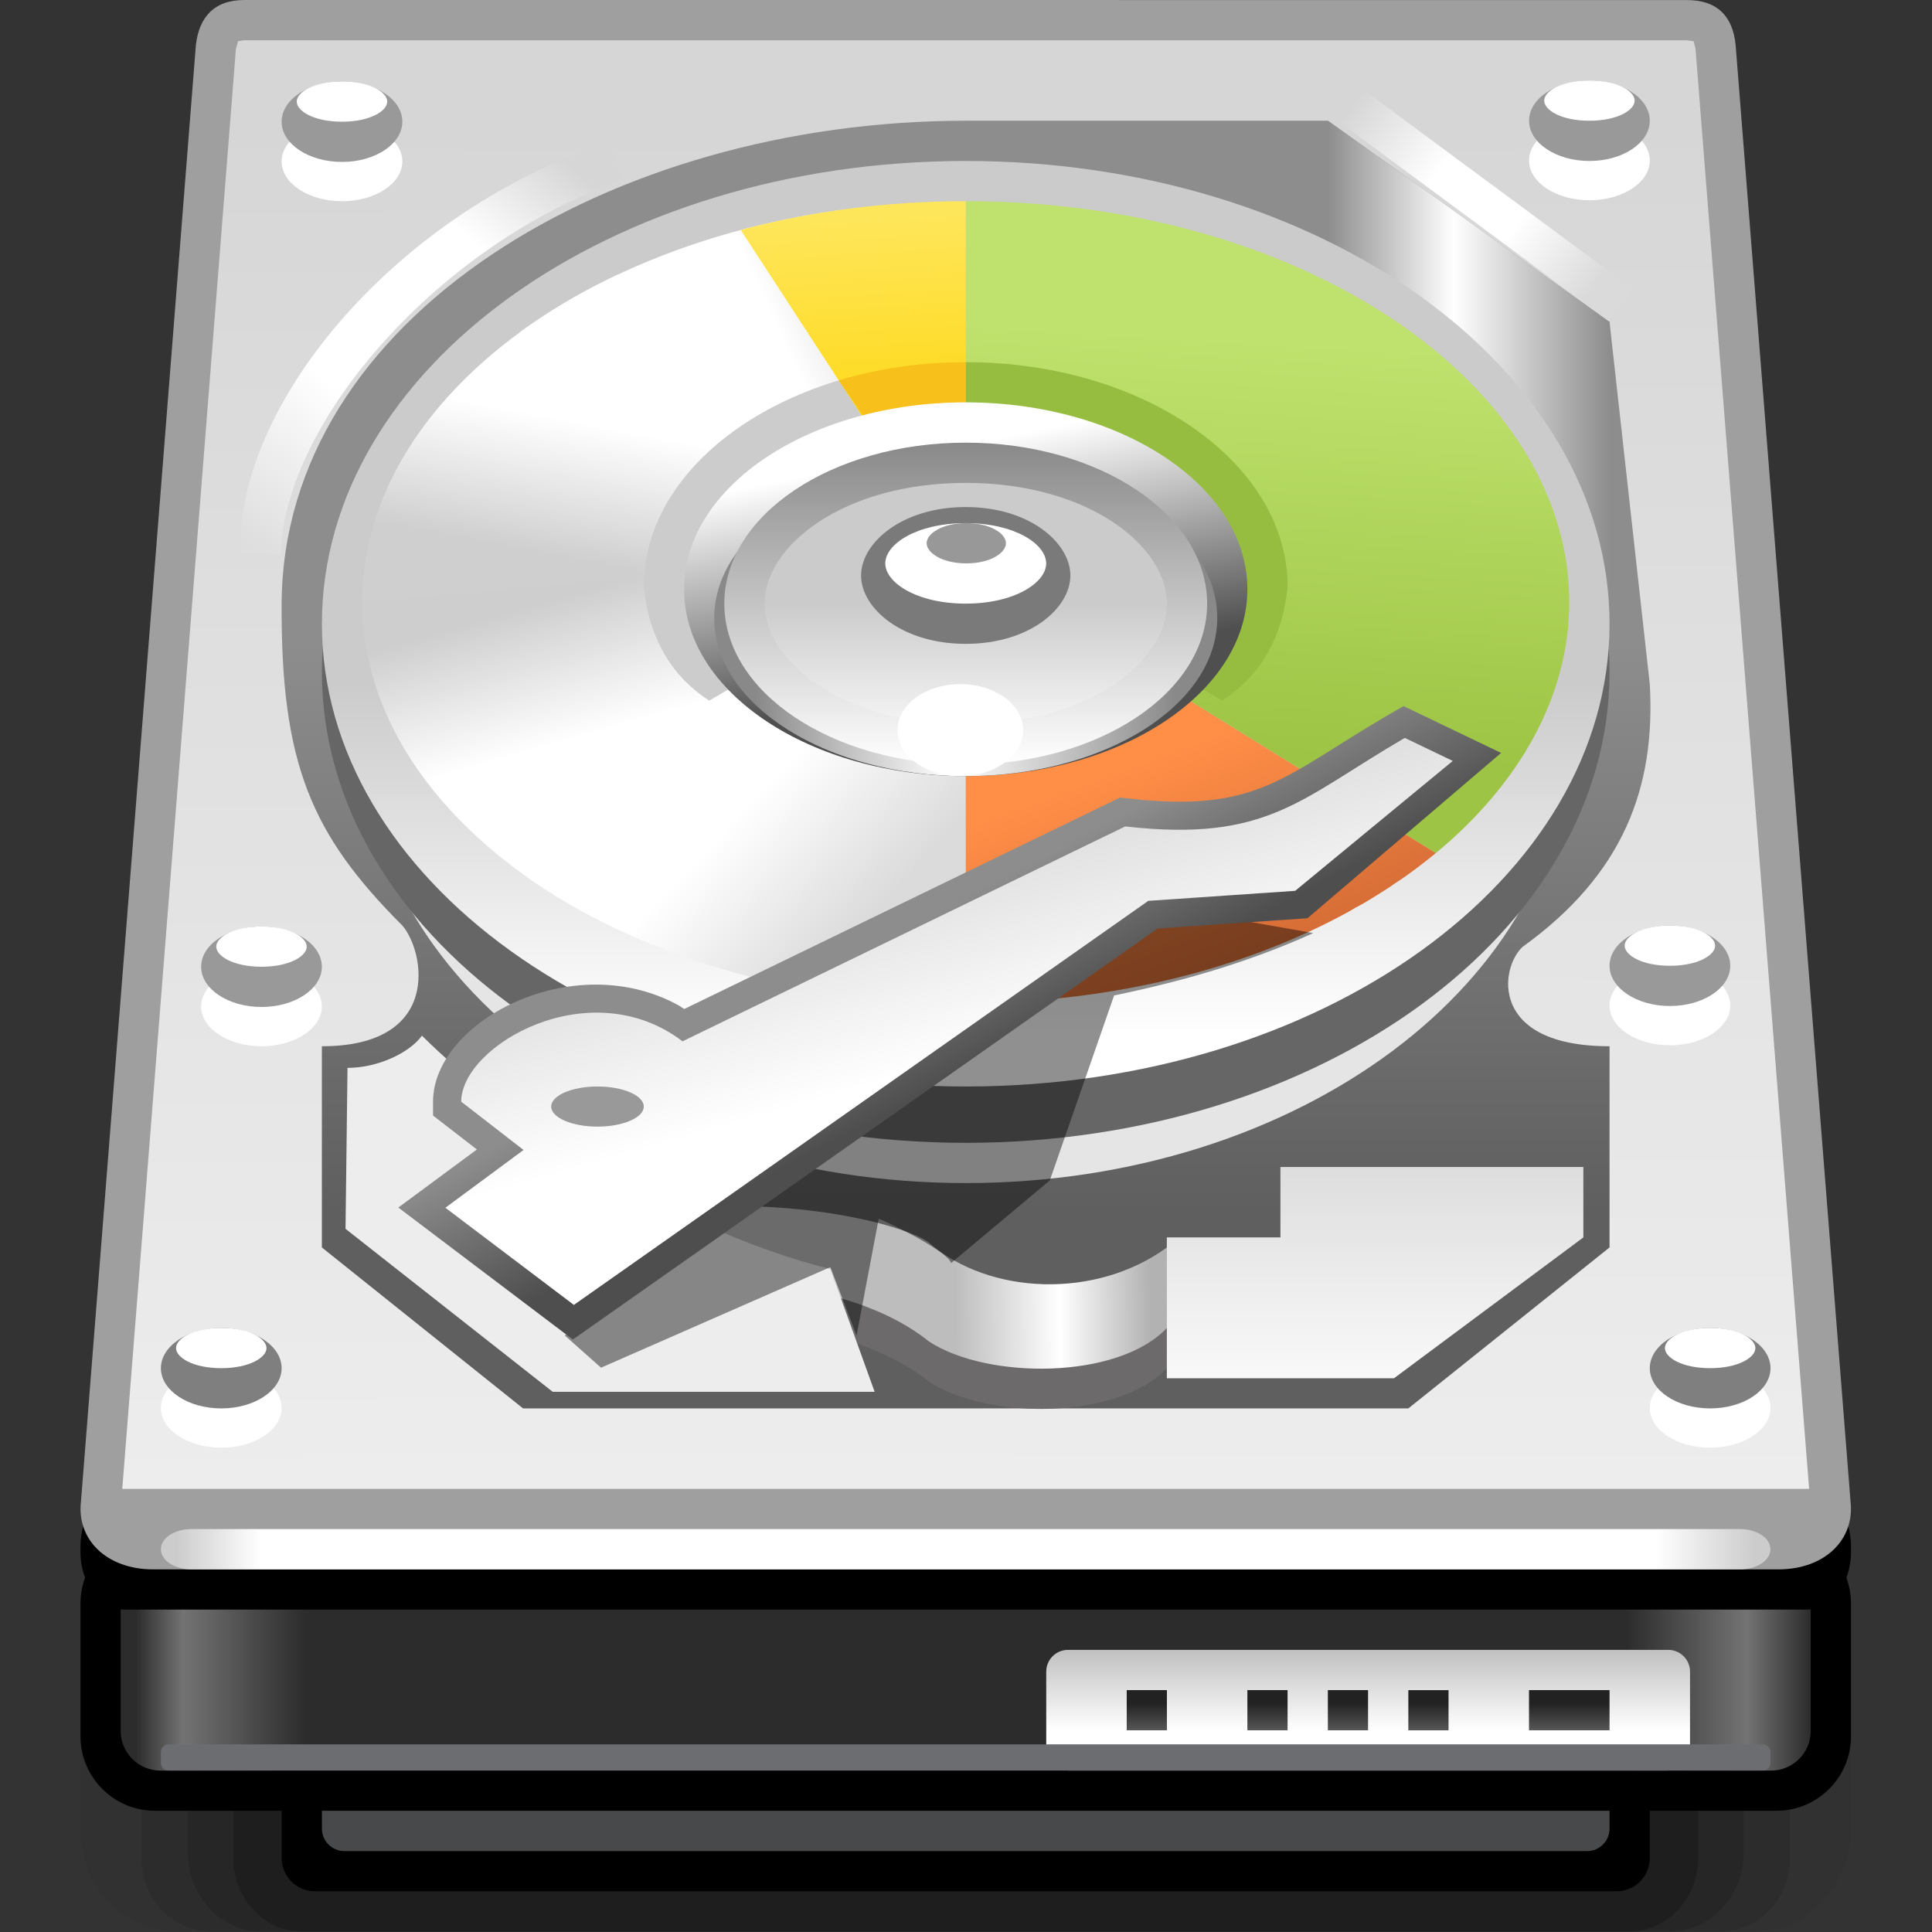 <?xml version="1.0" encoding="UTF-8" standalone="no"?>
<!-- Created with Inkscape (http://www.inkscape.org/) -->

<svg
   xmlns:dc="http://purl.org/dc/elements/1.1/"
   xmlns:cc="http://creativecommons.org/ns#"
   xmlns:rdf="http://www.w3.org/1999/02/22-rdf-syntax-ns#"
   xmlns:svg="http://www.w3.org/2000/svg"
   xmlns="http://www.w3.org/2000/svg"
   xmlns:sodipodi="http://sodipodi.sourceforge.net/DTD/sodipodi-0.dtd"
   xmlns:inkscape="http://www.inkscape.org/namespaces/inkscape"
   width="48"
   height="48"
   id="svg2"
   version="1.1"
   inkscape:version="0.48.3.1 r9886"
   sodipodi:docname="48.svg">
  <rect width="100%" height="100%" fill="#333333" stroke="none"/>
  <defs
     id="defs4">
    <linearGradient
       gradientTransform="translate(16.827,15.946)"
       y2="3.396"
       x2="-0.972"
       y1="0"
       x1="0"
       gradientUnits="userSpaceOnUse"
       id="LinearGradient_30-1">
      <stop
         id="stop80275"
         stop-color="#ffffff"
         offset="0" />
      <stop
         id="stop80277"
         stop-color="#dfdfdf"
         offset="1" />
    </linearGradient>
    <linearGradient
       gradientTransform="translate(19.49,20.071)"
       y2="-2.55"
       x2="1.35"
       y1="0"
       x1="0"
       gradientUnits="userSpaceOnUse"
       id="LinearGradient_29-9">
      <stop
         id="stop80270"
         stop-color="#8d8d8d"
         offset="0" />
      <stop
         id="stop80272"
         stop-color="#4f4e4e"
         offset="1" />
    </linearGradient>
    <linearGradient
       gradientTransform="matrix(0.375,-0.927,0.937,0.351,20.693,21.32)"
       y2="0"
       x2="5.033"
       y1="0"
       x1="0"
       gradientUnits="userSpaceOnUse"
       id="LinearGradient_28-9">
      <stop
         id="stop80265"
         stop-color="#ff8e47"
         offset="0" />
      <stop
         id="stop80267"
         stop-color="#ce6733"
         offset="1" />
    </linearGradient>
    <linearGradient
       gradientTransform="matrix(0.375,-0.927,0.937,0.351,20.693,21.32)"
       y2="0"
       x2="5.033"
       y1="0"
       x1="0"
       gradientUnits="userSpaceOnUse"
       id="LinearGradient_27-095">
      <stop
         id="stop80260"
         stop-color="#ff8e47"
         offset="0" />
      <stop
         id="stop80262"
         stop-color="#ce6733"
         offset="1" />
    </linearGradient>
    <linearGradient
       gradientTransform="translate(17.999,22.499)"
       y2="2.25"
       x2="0"
       y1="0"
       x1="0"
       gradientUnits="userSpaceOnUse"
       id="LinearGradient_26-69">
      <stop
         id="stop80255"
         stop-color="#f5f4f4"
         offset="0" />
      <stop
         id="stop80257"
         stop-color="#cbcbcb"
         offset="1" />
    </linearGradient>
    <linearGradient
       gradientTransform="translate(17.999,21.749)"
       y2="6"
       x2="0"
       y1="0"
       x1="0"
       gradientUnits="userSpaceOnUse"
       id="LinearGradient_25-02">
      <stop
         id="stop80250"
         stop-color="#ffffff"
         offset="0" />
      <stop
         id="stop80252"
         stop-color="#898989"
         offset="1" />
    </linearGradient>
    <linearGradient
       gradientTransform="translate(14.076,23.596)"
       y2="0"
       x2="7.847"
       y1="0"
       x1="0"
       gradientUnits="userSpaceOnUse"
       id="LinearGradient_24-1">
      <stop
         id="stop80243"
         stop-color="#898989"
         offset="0" />
      <stop
         id="stop80245"
         stop-color="#ffffff"
         offset="0.461" />
      <stop
         id="stop80247"
         stop-color="#898989"
         offset="1" />
    </linearGradient>
    <linearGradient
       gradientTransform="matrix(0.231,-0.973,0.982,0.194,17.152,27.553)"
       y2="0"
       x2="4.339"
       y1="0"
       x1="0"
       gradientUnits="userSpaceOnUse"
       id="LinearGradient_23-79">
      <stop
         id="stop80238"
         stop-color="#ffffff"
         offset="0" />
      <stop
         id="stop80240"
         stop-color="#4f4f4f"
         offset="1" />
    </linearGradient>
    <linearGradient
       gradientTransform="matrix(0.066,-0.998,0.998,0.06,16.429,31.999)"
       y2="0"
       x2="3.992"
       y1="0"
       x1="0"
       gradientUnits="userSpaceOnUse"
       id="LinearGradient_22-085">
      <stop
         id="stop80233"
         stop-color="#fee65b"
         offset="0" />
      <stop
         id="stop80235"
         stop-color="#fed816"
         offset="1" />
    </linearGradient>
    <linearGradient
       gradientTransform="matrix(0.378,-0.926,0.938,0.347,20.617,21.539)"
       y2="0"
       x2="4.843"
       y1="0"
       x1="0"
       gradientUnits="userSpaceOnUse"
       id="LinearGradient_21-56">
      <stop
         id="stop80228"
         stop-color="#ff8e47"
         offset="0" />
      <stop
         id="stop80230"
         stop-color="#ce6733"
         offset="1" />
    </linearGradient>
    <linearGradient
       gradientTransform="matrix(-0.068,-0.998,0.998,-0.061,22.449,29.758)"
       y2="0"
       x2="7.738"
       y1="0"
       x1="0"
       gradientUnits="userSpaceOnUse"
       id="LinearGradient_20-70">
      <stop
         id="stop80223"
         stop-color="#bfe26e"
         offset="0" />
      <stop
         id="stop80225"
         stop-color="#9dc444"
         offset="1" />
    </linearGradient>
    <linearGradient
       gradientTransform="matrix(-0.763,0.646,-0.683,-0.732,17.738,20.543)"
       y2="0"
       x2="3.087"
       y1="0"
       x1="0"
       gradientUnits="userSpaceOnUse"
       id="LinearGradient_19-993">
      <stop
         id="stop80218"
         stop-color="#dbdbdb"
         offset="0" />
      <stop
         id="stop80220"
         stop-color="#ffffff"
         offset="1" />
    </linearGradient>
    <linearGradient
       gradientTransform="matrix(0.301,-0.954,0.962,0.275,10.147,24.778)"
       y2="0"
       x2="2.613"
       y1="0"
       x1="0"
       gradientUnits="userSpaceOnUse"
       id="LinearGradient_18-601">
      <stop
         id="stop80213"
         stop-color="#cecece"
         offset="0" />
      <stop
         id="stop80215"
         stop-color="#ffffff"
         offset="1" />
    </linearGradient>
    <linearGradient
       gradientTransform="matrix(-0.206,-0.979,0.983,-0.187,12.765,27.766)"
       y2="0"
       x2="2.544"
       y1="0"
       x1="0"
       gradientUnits="userSpaceOnUse"
       id="LinearGradient_17-240">
      <stop
         id="stop80208"
         stop-color="#ffffff"
         offset="0" />
      <stop
         id="stop80210"
         stop-color="#cfcfcf"
         offset="1" />
    </linearGradient>
    <linearGradient
       gradientTransform="matrix(0.921,0.39,-0.423,0.907,15.121,28.513)"
       y2="0"
       x2="2.557"
       y1="0"
       x1="0"
       gradientUnits="userSpaceOnUse"
       id="LinearGradient_16-051">
      <stop
         id="stop80203"
         stop-color="#ffffff"
         offset="0" />
      <stop
         id="stop80205"
         stop-color="#cbcbcb"
         offset="1" />
    </linearGradient>
    <linearGradient
       gradientTransform="matrix(0,1,-1,0,18,16.734)"
       y2="0"
       x2="6.519"
       y1="0"
       x1="0"
       gradientUnits="userSpaceOnUse"
       id="LinearGradient_15-495">
      <stop
         id="stop80198"
         stop-color="#ffffff"
         offset="0" />
      <stop
         id="stop80200"
         stop-color="#cbcbcb"
         offset="1" />
    </linearGradient>
    <linearGradient
       gradientTransform="matrix(0,-1,1,0,23.866,15.125)"
       y2="0"
       x2="4.814"
       y1="0"
       x1="0"
       gradientUnits="userSpaceOnUse"
       id="LinearGradient_14-984">
      <stop
         id="stop80193"
         stop-color="#d7d7d7"
         offset="0" />
      <stop
         id="stop80195"
         stop-color="#f9f9f9"
         offset="1" />
    </linearGradient>
    <linearGradient
       gradientTransform="translate(21.44,11.783)"
       y2="-0.037"
       x2="-3.638"
       y1="0"
       x1="0"
       gradientUnits="userSpaceOnUse"
       id="LinearGradient_13-730">
      <stop
         id="stop80186"
         stop-color="#b2b2b2"
         offset="0" />
      <stop
         id="stop80188"
         stop-color="#ffffff"
         offset="0.464" />
      <stop
         id="stop80190"
         stop-color="#bdbdbd"
         offset="1" />
    </linearGradient>
    <linearGradient
       gradientTransform="translate(10.78,32.793)"
       y2="-7.125"
       x2="-5.85"
       y1="0"
       x1="0"
       gradientUnits="userSpaceOnUse"
       id="LinearGradient_12-723">
      <stop
         id="stop80177"
         stop-color="#d7d6d6"
         offset="0" />
      <stop
         id="stop80179"
         stop-color="#ffffff"
         offset="0.244" />
      <stop
         id="stop80181"
         stop-color="#ffffff"
         offset="0.648" />
      <stop
         id="stop80183"
         stop-color="#dfdede"
         offset="1" />
    </linearGradient>
    <linearGradient
       gradientTransform="translate(25.33,34.218)"
       y2="-3.3"
       x2="4.575"
       y1="0"
       x1="0"
       gradientUnits="userSpaceOnUse"
       id="LinearGradient_11-051">
      <stop
         id="stop80168"
         stop-color="#d7d6d6"
         offset="0" />
      <stop
         id="stop80170"
         stop-color="#ffffff"
         offset="0.361" />
      <stop
         id="stop80172"
         stop-color="#ffffff"
         offset="0.672" />
      <stop
         id="stop80174"
         stop-color="#dbdada"
         offset="1" />
    </linearGradient>
    <linearGradient
       gradientTransform="translate(24.749,31.499)"
       y2="0"
       x2="5.25"
       y1="0"
       x1="0"
       gradientUnits="userSpaceOnUse"
       id="LinearGradient_10-115">
      <stop
         id="stop80161"
         stop-color="#8d8d8d"
         offset="0" />
      <stop
         id="stop80163"
         stop-color="#ffffff"
         offset="0.446" />
      <stop
         id="stop80165"
         stop-color="#8d8d8d"
         offset="1" />
    </linearGradient>
    <linearGradient
       gradientTransform="translate(20.999,13.499)"
       y2="10.5"
       x2="0"
       y1="0"
       x1="0"
       gradientUnits="userSpaceOnUse"
       id="LinearGradient_9-52">
      <stop
         id="stop80156"
         stop-color="#5f5f5f"
         offset="0" />
      <stop
         id="stop80158"
         stop-color="#8d8d8d"
         offset="1" />
    </linearGradient>
    <linearGradient
       gradientTransform="translate(3.281,7.126)"
       y2="0"
       x2="29.436"
       y1="0"
       x1="0"
       gradientUnits="userSpaceOnUse"
       id="LinearGradient_8-24">
      <stop
         id="stop80147"
         stop-color="#cccccc"
         offset="0" />
      <stop
         id="stop80149"
         stop-color="#ffffff"
         offset="5.35826943814754E-02" />
      <stop
         id="stop80151"
         stop-color="#ffffff"
         offset="0.937" />
      <stop
         id="stop80153"
         stop-color="#cccccc"
         offset="1" />
    </linearGradient>
    <linearGradient
       gradientTransform="translate(26.999,33.749)"
       y2="-25.443"
       x2="0.056"
       y1="0"
       x1="0"
       gradientUnits="userSpaceOnUse"
       id="LinearGradient_7-64">
      <stop
         id="stop80142"
         stop-color="#d7d6d6"
         offset="0" />
      <stop
         id="stop80144"
         stop-color="#ededed"
         offset="1" />
    </linearGradient>
    <linearGradient
       gradientTransform="matrix(0,-1,1,0,21.429,4.248)"
       y2="0"
       x2="0.498"
       y1="0"
       x1="0"
       gradientUnits="userSpaceOnUse"
       id="LinearGradient_6-825">
      <stop
         id="stop80137"
         stop-color="#222222"
         offset="0" />
      <stop
         id="stop80139"
         stop-color="#565656"
         offset="1" />
    </linearGradient>
    <linearGradient
       gradientTransform="matrix(0,-1,1,0,23.678,4.248)"
       y2="0"
       x2="0.498"
       y1="0"
       x1="0"
       gradientUnits="userSpaceOnUse"
       id="LinearGradient_5-30">
      <stop
         id="stop80132"
         stop-color="#222222"
         offset="0" />
      <stop
         id="stop80134"
         stop-color="#565656"
         offset="1" />
    </linearGradient>
    <linearGradient
       gradientTransform="matrix(0,-1,1,0,25.178,4.248)"
       y2="0"
       x2="0.498"
       y1="0"
       x1="0"
       gradientUnits="userSpaceOnUse"
       id="LinearGradient_4-516">
      <stop
         id="stop80127"
         stop-color="#222222"
         offset="0" />
      <stop
         id="stop80129"
         stop-color="#565656"
         offset="1" />
    </linearGradient>
    <linearGradient
       gradientTransform="matrix(0,-1,1,0,26.678,4.247)"
       y2="0"
       x2="0.498"
       y1="0"
       x1="0"
       gradientUnits="userSpaceOnUse"
       id="LinearGradient_3-021">
      <stop
         id="stop80122"
         stop-color="#222222"
         offset="0" />
      <stop
         id="stop80124"
         stop-color="#565656"
         offset="1" />
    </linearGradient>
    <linearGradient
       gradientTransform="matrix(0,-1,1,0,29.356,4.248)"
       y2="0"
       x2="0.498"
       y1="0"
       x1="0"
       gradientUnits="userSpaceOnUse"
       id="LinearGradient_2-14">
      <stop
         id="stop80117"
         stop-color="#222222"
         offset="0" />
      <stop
         id="stop80119"
         stop-color="#565656"
         offset="1" />
    </linearGradient>
    <linearGradient
       gradientTransform="translate(24.749,3.749)"
       y2="1.5"
       x2="0"
       y1="0"
       x1="0"
       gradientUnits="userSpaceOnUse"
       id="LinearGradient_1-25">
      <stop
         id="stop80112"
         stop-color="#ffffff"
         offset="0" />
      <stop
         id="stop80114"
         stop-color="#c1c0c0"
         offset="1" />
    </linearGradient>
    <linearGradient
       gradientTransform="translate(2.536,4.249)"
       y2="0"
       x2="31.213"
       y1="0"
       x1="0"
       gradientUnits="userSpaceOnUse"
       id="LinearGradient-909">
      <stop
         id="stop80099"
         stop-color="#2d2c2c"
         offset="0" />
      <stop
         id="stop80101"
         stop-color="#737373"
         offset="0.028" />
      <stop
         id="stop80103"
         stop-color="#2d2c2c"
         offset="0.101" />
      <stop
         id="stop80105"
         stop-color="#2d2c2c"
         offset="0.89" />
      <stop
         id="stop80107"
         stop-color="#737373"
         offset="0.962" />
      <stop
         id="stop80109"
         stop-color="#2d2c2c"
         offset="1" />
    </linearGradient>
  </defs>
  <sodipodi:namedview
     id="base"
     pagecolor="#ffffff"
     bordercolor="#666666"
     borderopacity="1.0"
     inkscape:pageopacity="0.0"
     inkscape:pageshadow="2"
     inkscape:zoom="4.814789"
     inkscape:cx="23.125471"
     inkscape:cy="19.36656"
     inkscape:document-units="px"
     inkscape:current-layer="layer1"
     showgrid="false"
     inkscape:snap-page="true"
     inkscape:snap-grids="false"
     inkscape:snap-to-guides="false"
     inkscape:window-width="901"
     inkscape:window-height="665"
     inkscape:window-x="520"
     inkscape:window-y="200"
     inkscape:window-maximized="0">
    <inkscape:grid
       type="xygrid"
       id="grid11920"
       empspacing="5"
       visible="true"
       enabled="true"
       snapvisiblegridlinesonly="true" />
  </sodipodi:namedview>
  <g
     inkscape:label="Layer 1"
     inkscape:groupmode="layer"
     id="layer1"
     transform="translate(0,-1004.362)">
    <g
       style="fill-rule:evenodd;stroke-width:0.501;stroke-linejoin:bevel;overflow:visible"
       id="g80594"
       transform="matrix(1.333,0,0,1.333,-6.06e-5,1004.361)">
      <g
         transform="scale(1,-1)"
         font-size="16"
         id="Document"
         style="font-size:16px;fill:none;stroke:#000000;font-family:Times New Roman">
        <g
           transform="translate(0,-36)"
           id="Spread">
          <g
             id="MouseOff">
            <g
               id="Group"
               style="stroke:none">
              <g
                 stroke-miterlimit="79.84"
                 id="Group_1">
                <g
                   id="Group_2"
                   style="fill:#000000">
                  <path
                     id="path80285"
                     d="M 1.5,5.597 1.5,1.9 C 1.5,0.852 2.295,0 3.274,0 l 29.451,0 c 0.979,0 1.774,0.852 1.774,1.9 l 0,3.697 c 0,1.049 -0.795,1.901 -1.774,1.901 l -29.451,0 C 2.295,7.498 1.5,6.646 1.5,5.597 z"
                     inkscape:connector-curvature="0"
                     style="fill-opacity:0.035;marker-start:none;marker-end:none" />
                  <path
                     id="path80287"
                     d="m 2.638,6.133 0,-4.767 C 2.638,0.612 3.216,0 3.927,0 l 28.145,0 c 0.712,0 1.29,0.612 1.29,1.366 l 0,4.767 c 0,0.754 -0.578,1.366 -1.29,1.366 l -28.145,0 C 3.216,7.499 2.638,6.887 2.638,6.133 z"
                     inkscape:connector-curvature="0"
                     style="fill-opacity:0.11;marker-start:none;marker-end:none" />
                  <path
                     id="path80289"
                     d="m 3.499,6.024 0,-4.551 C 3.499,0.66 4.116,0 4.875,0 l 26.25,0 C 31.883,0 32.5,0.66 32.5,1.473 l 0,4.551 c 0,0.813 -0.617,1.474 -1.375,1.474 l -26.25,0 C 4.116,7.498 3.499,6.837 3.499,6.024 z"
                     inkscape:connector-curvature="0"
                     style="fill-opacity:0.145;marker-start:none;marker-end:none" />
                  <path
                     id="path80291"
                     d="m 4.349,6.131 0,-4.765 C 4.349,0.612 4.921,0 5.625,0 l 24.75,0 c 0.703,0 1.275,0.612 1.275,1.366 l 0,4.765 c 0,0.754 -0.572,1.367 -1.275,1.367 l -24.75,0 C 4.921,7.498 4.349,6.885 4.349,6.131 z"
                     inkscape:connector-curvature="0"
                     style="fill-opacity:0.2;marker-start:none;marker-end:none" />
                </g>
                <path
                   id="path80293"
                   d="m 5.25,2.381 0,-1.013 c 0,-0.341 0.278,-0.619 0.619,-0.619 l 24.261,0 c 0.341,0 0.619,0.278 0.619,0.619 l 0,1.013 C 30.749,2.722 30.471,3 30.13,3 L 5.869,3 C 5.528,3 5.25,2.722 5.25,2.381 z"
                   inkscape:connector-curvature="0"
                   style="fill:#000000;marker-start:none;marker-end:none" />
                <path
                   id="path80295"
                   d="M 6,2.581 6,1.916 C 6,1.686 6.188,1.498 6.418,1.498 l 23.163,0 c 0.23,0 0.418,0.188 0.418,0.418 l 0,0.665 c 0,0.23 -0.188,0.418 -0.418,0.418 l -23.163,0 C 6.188,2.999 6,2.811 6,2.581 z"
                   inkscape:connector-curvature="0"
                   style="fill:#48494b;marker-start:none;marker-end:none" />
                <path
                   id="path80297"
                   d="m 1.5,6.112 0,-2.475 C 1.5,2.872 2.122,2.25 2.887,2.25 l 30.225,0 c 0.765,0 1.387,0.622 1.387,1.387 l 0,2.475 c 0,0.765 -0.622,1.387 -1.387,1.387 l -30.225,0 C 2.122,7.499 1.5,6.877 1.5,6.112 z"
                   inkscape:connector-curvature="0"
                   style="fill:#000000;marker-start:none;marker-end:none" />
                <path
                   style="fill:url(#LinearGradient-909);marker-start:none;marker-end:none"
                   id="path80299"
                   d="m 2.25,7.511 0,-3.775 C 2.25,3.33 2.581,2.999 2.987,2.999 l 30.025,0 c 0.406,0 0.737,0.331 0.737,0.737 l 0,3.775 c 0,0.406 -0.331,0.737 -0.737,0.737 l -30.025,0 C 2.581,8.248 2.25,7.917 2.25,7.511 z"
                   inkscape:connector-curvature="0" />
                <path
                   id="path80301"
                   d="m 1.5,7.066 0,0.116 c 0,0.588 0.37,1.067 0.825,1.067 l 31.349,0 c 0.455,0 0.825,-0.479 0.825,-1.067 l 0,-0.116 c 0,-0.586 -0.37,-1.067 -0.825,-1.067 l -31.349,0 C 1.87,5.999 1.5,6.48 1.5,7.066 z"
                   inkscape:connector-curvature="0"
                   style="fill:#000000;marker-start:none;marker-end:none" />
                <path
                   style="fill:url(#LinearGradient_1-25);marker-start:none;marker-end:none"
                   id="path80303"
                   d="m 19.5,4.843 0,-1.437 C 19.5,3.182 19.682,3 19.906,3 l 11.187,0 c 0.224,0 0.406,0.182 0.406,0.406 l 0,1.437 c 0,0.224 -0.182,0.406 -0.406,0.406 l -11.187,0 C 19.682,5.249 19.5,5.067 19.5,4.843 z"
                   inkscape:connector-curvature="0" />
                <path
                   id="path80305"
                   d="m 2.999,3.346 0,-0.205 C 2.999,3.064 3.063,3 3.14,3 l 29.717,0 c 0.077,0 0.141,0.064 0.141,0.141 l 0,0.205 c 0,0.077 -0.064,0.141 -0.141,0.141 l -29.717,0 C 3.063,3.487 2.999,3.423 2.999,3.346 z"
                   inkscape:connector-curvature="0"
                   style="fill:#6c6d70;marker-start:none;marker-end:none" />
                <path
                   style="fill:url(#LinearGradient_2-14);marker-start:none;marker-end:none"
                   id="path80307"
                   d="m 28.498,4.499 0,-0.749 1.501,0 0,0.749 -1.501,0 z"
                   inkscape:connector-curvature="0" />
                <path
                   style="fill:url(#LinearGradient_3-021);marker-start:none;marker-end:none"
                   id="path80309"
                   d="m 26.249,4.498 0,-0.749 0.749,0 0,0.749 -0.749,0 z"
                   inkscape:connector-curvature="0" />
                <path
                   style="fill:url(#LinearGradient_4-516);marker-start:none;marker-end:none"
                   id="path80311"
                   d="m 24.749,4.499 0,-0.749 0.749,0 0,0.749 -0.749,0 z"
                   inkscape:connector-curvature="0" />
                <path
                   style="fill:url(#LinearGradient_5-30);marker-start:none;marker-end:none"
                   id="path80313"
                   d="m 23.249,4.499 0,-0.749 0.749,0 0,0.749 -0.749,0 z"
                   inkscape:connector-curvature="0" />
                <path
                   style="fill:url(#LinearGradient_6-825);marker-start:none;marker-end:none"
                   id="path80315"
                   d="m 21,4.499 0,-0.749 0.749,0 0,0.749 -0.749,0 z"
                   inkscape:connector-curvature="0" />
              </g>
              <g
                 id="Group_3">
                <path
                   id="path80318"
                   stroke-miterlimit="79.84"
                   d="M 2.851,6.749 C 1.994,6.749 1.422,7.3 1.51,8.022 l 2.141,27.139 c 0.059,0.519 0.344,0.844 0.915,0.838 l 16.291,0 0,-0.001 10.576,0 c 0.564,0.004 0.863,-0.293 0.916,-0.838 L 34.49,8.022 C 34.577,7.3 34.005,6.749 33.148,6.749 l -30.297,0 z"
                   inkscape:connector-curvature="0"
                   style="fill:#9f9f9f;stroke-width:0.122;marker-start:none;marker-end:none" />
                <path
                   style="fill:url(#LinearGradient_7-64);stroke-width:0.122;marker-start:none;marker-end:none"
                   id="path80320"
                   stroke-miterlimit="79.84"
                   d="m 2.279,8.249 2.118,26.84 0.041,0.144 0.124,0.016 16.294,-0.001 10.579,0 0.132,-0.017 0.034,-0.137 2.118,-26.845 -31.44,0 z"
                   inkscape:connector-curvature="0" />
                <path
                   style="fill:url(#LinearGradient_8-24);stroke-width:0.122;marker-start:none;marker-end:none"
                   id="path80322"
                   stroke-miterlimit="79.84"
                   d="m 2.999,7.125 0,-0.001 c 0,-0.207 0.254,-0.375 0.565,-0.375 l 28.869,0 c 0.311,0 0.565,0.168 0.565,0.375 l 0,0.001 c 0,0.207 -0.254,0.375 -0.565,0.375 L 3.564,7.5 C 3.253,7.5 2.999,7.332 2.999,7.125 z"
                   inkscape:connector-curvature="0" />
                <g
                   stroke-miterlimit="79.84"
                   id="Group_4">
                  <path
                     id="path80325"
                     d="m 4.124,10.499 c 0.621,0 1.125,-0.332 1.125,-0.741 0,-0.409 -0.504,-0.741 -1.125,-0.741 -0.621,0 -1.125,0.332 -1.125,0.741 0,0.409 0.504,0.741 1.125,0.741 z"
                     inkscape:connector-curvature="0"
                     style="fill:#ffffff;marker-start:none;marker-end:none" />
                  <path
                     id="path80327"
                     d="m 4.125,11.249 c 0.619,0 1.124,-0.336 1.124,-0.75 0,-0.414 -0.505,-0.75 -1.124,-0.75 -0.621,0 -1.126,0.336 -1.126,0.75 0,0.414 0.505,0.75 1.126,0.75 z"
                     inkscape:connector-curvature="0"
                     style="fill:#7f7f7f;marker-start:none;marker-end:none" />
                  <path
                     id="path80329"
                     d="m 3.281,10.873 c 0,0.177 0.319,0.376 0.844,0.376 0.532,0 0.842,-0.203 0.842,-0.376 0,-0.175 -0.319,-0.374 -0.842,-0.374 -0.535,0 -0.844,0.203 -0.844,0.374 z"
                     inkscape:connector-curvature="0"
                     style="fill:#ffffff;marker-start:none;marker-end:none" />
                </g>
                <g
                   stroke-miterlimit="79.84"
                   id="Group_5">
                  <path
                     id="path80332"
                     d="m 31.874,10.499 c 0.621,0 1.125,-0.332 1.125,-0.741 0,-0.409 -0.504,-0.741 -1.125,-0.741 -0.621,0 -1.125,0.332 -1.125,0.741 0,0.409 0.504,0.741 1.125,0.741 z"
                     inkscape:connector-curvature="0"
                     style="fill:#ffffff;marker-start:none;marker-end:none" />
                  <path
                     id="path80334"
                     d="m 31.875,11.249 c 0.619,0 1.124,-0.336 1.124,-0.75 0,-0.414 -0.505,-0.75 -1.124,-0.75 -0.621,0 -1.126,0.336 -1.126,0.75 0,0.414 0.505,0.75 1.126,0.75 z"
                     inkscape:connector-curvature="0"
                     style="fill:#7f7f7f;marker-start:none;marker-end:none" />
                  <path
                     id="path80336"
                     d="m 31.031,10.873 c 0,0.177 0.319,0.376 0.844,0.376 0.532,0 0.842,-0.203 0.842,-0.376 0,-0.175 -0.319,-0.374 -0.842,-0.374 -0.535,0 -0.844,0.203 -0.844,0.374 z"
                     inkscape:connector-curvature="0"
                     style="fill:#ffffff;marker-start:none;marker-end:none" />
                </g>
                <path
                   style="fill:url(#LinearGradient_9-52);stroke-width:0.122;marker-start:none;marker-end:none"
                   id="path80338"
                   stroke-miterlimit="79.84"
                   d="m 9.749,9.749 -3.75,3 0,3.75 c 2.25,0 1.918,1.768 1.5,2.25 -1.693,1.693 -2.265,3.01 -2.25,6 0.028,5.334 6.145,9 12.75,9 l 6.75,0 5.25,-3.75 0.75,-6.75 c 0.11,-1.919 -0.485,-3.539 -2.369,-4.896 -0.427,-0.39 -0.631,-1.854 1.619,-1.854 l 0,-3.75 -3.75,-3 -16.5,0 z"
                   inkscape:connector-curvature="0" />
                <path
                   style="fill:url(#LinearGradient_10-115);stroke-width:0.5;marker-start:none;marker-end:none"
                   id="path80340"
                   stroke-miterlimit="79.84"
                   d="m 24.749,33.749 0,-4.5 5.25,-4.5 0,5.25 -5.25,3.75 z"
                   inkscape:connector-curvature="0" />
                <g
                   stroke-miterlimit="79.84"
                   id="Group_6">
                  <path
                     id="path80343"
                     d="m 31.124,17.999 c 0.621,0 1.125,-0.332 1.125,-0.741 0,-0.409 -0.504,-0.741 -1.125,-0.741 -0.621,0 -1.125,0.332 -1.125,0.741 0,0.409 0.504,0.741 1.125,0.741 z"
                     inkscape:connector-curvature="0"
                     style="fill:#ffffff;marker-start:none;marker-end:none" />
                  <path
                     id="path80345"
                     d="m 31.125,18.749 c 0.619,0 1.124,-0.336 1.124,-0.75 0,-0.414 -0.505,-0.75 -1.124,-0.75 -0.621,0 -1.126,0.336 -1.126,0.75 0,0.414 0.505,0.75 1.126,0.75 z"
                     inkscape:connector-curvature="0"
                     style="fill:#999999;marker-start:none;marker-end:none" />
                  <path
                     id="path80347"
                     d="m 30.281,18.373 c 0,0.177 0.319,0.376 0.844,0.376 0.532,0 0.842,-0.203 0.842,-0.376 0,-0.175 -0.319,-0.374 -0.842,-0.374 -0.535,0 -0.844,0.203 -0.844,0.374 z"
                     inkscape:connector-curvature="0"
                     style="fill:#ffffff;marker-start:none;marker-end:none" />
                </g>
                <g
                   stroke-miterlimit="79.84"
                   id="Group_7">
                  <path
                     id="path80350"
                     d="m 4.874,17.981 c 0.621,0 1.125,-0.332 1.125,-0.741 0,-0.409 -0.504,-0.741 -1.125,-0.741 -0.621,0 -1.125,0.332 -1.125,0.741 0,0.409 0.504,0.741 1.125,0.741 z"
                     inkscape:connector-curvature="0"
                     style="fill:#ffffff;marker-start:none;marker-end:none" />
                  <path
                     id="path80352"
                     d="m 4.875,18.731 c 0.619,0 1.124,-0.336 1.124,-0.75 0,-0.414 -0.505,-0.75 -1.124,-0.75 -0.621,0 -1.126,0.336 -1.126,0.75 0,0.414 0.505,0.75 1.126,0.75 z"
                     inkscape:connector-curvature="0"
                     style="fill:#999999;marker-start:none;marker-end:none" />
                  <path
                     id="path80354"
                     d="m 4.031,18.355 c 0,0.177 0.319,0.376 0.844,0.376 0.532,0 0.842,-0.203 0.842,-0.376 0,-0.175 -0.319,-0.374 -0.842,-0.374 -0.535,0 -0.844,0.203 -0.844,0.374 z"
                     inkscape:connector-curvature="0"
                     style="fill:#ffffff;marker-start:none;marker-end:none" />
                </g>
                <g
                   stroke-miterlimit="79.84"
                   id="Group_8">
                  <path
                     id="path80357"
                     d="m 29.624,33.749 c 0.621,0 1.125,-0.332 1.125,-0.741 0,-0.409 -0.504,-0.741 -1.125,-0.741 -0.621,0 -1.125,0.332 -1.125,0.741 0,0.409 0.504,0.741 1.125,0.741 z"
                     inkscape:connector-curvature="0"
                     style="fill:#ffffff;marker-start:none;marker-end:none" />
                  <path
                     id="path80359"
                     d="m 29.625,34.499 c 0.619,0 1.124,-0.336 1.124,-0.75 0,-0.414 -0.505,-0.75 -1.124,-0.75 -0.621,0 -1.126,0.336 -1.126,0.75 0,0.414 0.505,0.75 1.126,0.75 z"
                     inkscape:connector-curvature="0"
                     style="fill:#999999;marker-start:none;marker-end:none" />
                  <path
                     id="path80361"
                     d="m 28.781,34.123 c 0,0.177 0.319,0.376 0.844,0.376 0.532,0 0.842,-0.203 0.842,-0.376 0,-0.175 -0.319,-0.374 -0.842,-0.374 -0.535,0 -0.844,0.203 -0.844,0.374 z"
                     inkscape:connector-curvature="0"
                     style="fill:#ffffff;marker-start:none;marker-end:none" />
                </g>
                <g
                   stroke-miterlimit="79.84"
                   id="Group_9">
                  <path
                     id="path80364"
                     d="m 6.374,33.731 c 0.621,0 1.125,-0.332 1.125,-0.741 0,-0.409 -0.504,-0.741 -1.125,-0.741 -0.621,0 -1.125,0.332 -1.125,0.741 0,0.409 0.504,0.741 1.125,0.741 z"
                     inkscape:connector-curvature="0"
                     style="fill:#ffffff;marker-start:none;marker-end:none" />
                  <path
                     id="path80366"
                     d="m 6.375,34.481 c 0.619,0 1.124,-0.336 1.124,-0.75 0,-0.414 -0.505,-0.75 -1.124,-0.75 -0.621,0 -1.126,0.336 -1.126,0.75 0,0.414 0.505,0.75 1.126,0.75 z"
                     inkscape:connector-curvature="0"
                     style="fill:#999999;marker-start:none;marker-end:none" />
                  <path
                     id="path80368"
                     d="m 5.531,34.105 c 0,0.177 0.319,0.376 0.844,0.376 0.532,0 0.842,-0.203 0.842,-0.376 0,-0.175 -0.319,-0.374 -0.842,-0.374 -0.535,0 -0.844,0.203 -0.844,0.374 z"
                     inkscape:connector-curvature="0"
                     style="fill:#ffffff;marker-start:none;marker-end:none" />
                </g>
                <path
                   style="fill:url(#LinearGradient_11-051);fill-rule:evenodd;stroke-width:0.5;marker-start:none;marker-end:none"
                   id="path80370"
                   stroke-miterlimit="79.84"
                   d="m 29.982,30.016 -5.175,3.825 0.445,0.603 5.175,-3.825 -0.445,-0.603 z"
                   inkscape:connector-curvature="0" />
                <path
                   style="fill:url(#LinearGradient_12-723);fill-rule:evenodd;stroke-width:0.5;marker-start:none;marker-end:none"
                   id="path80372"
                   stroke-miterlimit="79.84"
                   d="M 5.229,25.657 4.48,25.678 c -0.091,2.859 3.018,6.432 6.882,7.674 l 0.243,-0.709 C 8.254,31.494 5.297,28.179 5.229,25.657 z"
                   inkscape:connector-curvature="0" />
              </g>
              <g
                 id="Group_10">
                <path
                   id="path80375"
                   stroke-miterlimit="79.84"
                   d="m 17.313,10.247 c -0.296,0.242 -1.714,1.302 -4.564,1.002 l 0,1.5 c 2.55,0.15 4.268,-0.418 4.564,-0.661 1.127,-0.98 3.114,-1.055 4.436,-0.089 l 0,-1.5 C 20.84,9.533 18.402,9.533 17.313,10.247 z"
                   inkscape:connector-curvature="0"
                   style="fill:#6c6a6a;stroke-width:0.122;marker-start:none;marker-end:none" />
                <path
                   style="fill:url(#LinearGradient_13-730);stroke-width:0.122;marker-start:none;marker-end:none"
                   id="path80377"
                   stroke-miterlimit="79.84"
                   d="m 17.313,10.997 c -0.296,0.242 -1.714,1.302 -4.564,1.002 l 0,1.5 c 2.55,0.15 4.268,-0.418 4.564,-0.661 1.127,-0.98 3.114,-1.055 4.436,-0.089 l 0,-1.5 C 20.84,10.283 18.402,10.283 17.313,10.997 z"
                   inkscape:connector-curvature="0" />
                <path
                   style="fill:url(#LinearGradient_14-984);stroke-width:0.131;marker-start:none;marker-end:none"
                   id="path80379"
                   stroke-miterlimit="79.84"
                   d="m 21.748,10.311 0,2.625 2.117,0 0,1.313 5.646,0 0,-1.313 -3.529,-2.625 -4.234,0 z"
                   inkscape:connector-curvature="0" />
              </g>
              <path
                 id="path80381"
                 stroke-miterlimit="79.84"
                 d="m 6.477,16.096 -0.037,-3 3.862,-3.038 6,0 -0.825,2.288 c -3,0.75 -6.112,2.85 -7.612,4.35 -0.239,-0.325 -0.828,-0.6 -1.388,-0.6 z"
                 inkscape:connector-curvature="0"
                 style="fill:#ededed;stroke-width:0.122;marker-start:none;marker-end:none" />
              <g
                 id="Group_11">
                <path
                   id="path80384"
                   stroke-miterlimit="79.84"
                   d="m 18,30.749 c 6.209,0 11.249,-3.765 11.249,-8.401 0,-4.634 -5.04,-8.399 -11.249,-8.399 -6.21,0 -11.25,3.765 -11.25,8.399 0,4.636 5.04,8.401 11.25,8.401 z"
                   inkscape:connector-curvature="0"
                   style="fill:#e5e5e5;stroke-width:0.158;marker-start:none;marker-end:none" />
                <path
                   id="path80386"
                   stroke-miterlimit="79.84"
                   d="m 18,32.249 c 6.623,0 11.999,-3.934 11.999,-8.776 0,-4.841 -5.376,-8.774 -11.999,-8.774 -6.624,0 -12,3.933 -12,8.774 0,4.842 5.376,8.776 12,8.776 z"
                   inkscape:connector-curvature="0"
                   style="fill:#666666;stroke-width:0.158;marker-start:none;marker-end:none" />
                <path
                   style="fill:url(#LinearGradient_15-495);stroke-width:0.158;marker-start:none;marker-end:none"
                   id="path80388"
                   stroke-miterlimit="79.84"
                   d="m 18,32.999 c 6.623,0 11.999,-3.867 11.999,-8.626 0,-4.758 -5.376,-8.624 -11.999,-8.624 -6.624,0 -12,3.866 -12,8.624 0,4.759 5.376,8.626 12,8.626 z"
                   inkscape:connector-curvature="0" />
                <g
                   stroke-miterlimit="79.84"
                   id="Group_12">
                  <path
                     style="fill:url(#LinearGradient_16-051);marker-start:none;marker-end:none"
                     id="path80391"
                     d="m 9.692,29.809 c 2.045,1.491 4.988,2.44 8.308,2.44 l 0,-6.724 -8.308,4.284 z"
                     inkscape:connector-curvature="0" />
                  <path
                     style="fill:url(#LinearGradient_17-240);marker-start:none;marker-end:none"
                     id="path80393"
                     d="m 6.751,24.778 c 0,2.485 1.863,4.733 4.758,6.101 L 18,25.525 6.751,24.778 z"
                     inkscape:connector-curvature="0" />
                </g>
                <path
                   style="fill:url(#LinearGradient_18-601);stroke-width:0.158;marker-start:none;marker-end:none"
                   id="path80395"
                   stroke-miterlimit="79.84"
                   d="M 18,25.773 6.751,24.778 c 0,-2.36 1.678,-4.505 4.324,-5.885 L 18,25.773 z"
                   inkscape:connector-curvature="0" />
                <path
                   style="fill:url(#LinearGradient_19-993);stroke-width:0.158;marker-start:none;marker-end:none"
                   id="path80397"
                   stroke-miterlimit="79.84"
                   d="M 18,25.773 9.753,19.702 c 2.04,-1.465 4.96,-2.397 8.247,-2.397 l 0,8.468 z"
                   inkscape:connector-curvature="0" />
                <path
                   style="fill:url(#LinearGradient_20-70);stroke-width:0.158;marker-start:none;marker-end:none"
                   id="path80399"
                   stroke-miterlimit="79.84"
                   d="m 26.76,20.098 -8.76,5.427 0,6.724 c 2.435,0 4.667,-0.511 6.489,-1.371 0.013,-0.005 0.025,-0.01 0.034,-0.018 0.343,-0.159 0.667,-0.335 0.992,-0.529 0.011,-0.005 0.02,-0.012 0.031,-0.02 0.267,-0.159 0.519,-0.327 0.761,-0.502 1.833,-1.339 2.941,-3.116 2.941,-5.031 0,-1.754 -0.927,-3.387 -2.488,-4.68 z"
                   inkscape:connector-curvature="0" />
                <path
                   id="path80401"
                   stroke-miterlimit="79.84"
                   d="m 11.999,25.065 c 0.124,-1.23 0.754,-1.824 1.22,-2.124 l 4.782,2.799 0,3.508 c -3.312,0 -6.002,-1.874 -6.002,-4.183 z"
                   inkscape:connector-curvature="0"
                   style="fill:#cccccc;stroke-width:0.059;marker-start:none;marker-end:none" />
                <path
                   style="fill:url(#LinearGradient_21-56);stroke-width:0.158;marker-start:none;marker-end:none"
                   id="path80403"
                   stroke-miterlimit="79.84"
                   d="m 18,17.305 0,8.22 8.76,-5.426 C 26.595,19.963 26.423,19.831 26.246,19.702 26.156,19.639 26.069,19.578 25.971,19.515 25.935,19.488 25.898,19.463 25.859,19.439 25.72,19.349 25.58,19.261 25.426,19.17 25.38,19.144 25.335,19.118 25.275,19.088 25.187,19.034 25.094,18.982 24.966,18.915 24.952,18.908 24.938,18.899 24.924,18.893 23.026,17.902 20.63,17.305 18,17.305 z"
                   inkscape:connector-curvature="0" />
                <path
                   style="fill:url(#LinearGradient_22-085);stroke-width:0.158;marker-start:none;marker-end:none"
                   id="path80405"
                   stroke-miterlimit="79.84"
                   d="m 18,25.276 -4.194,6.437 c 1.292,0.344 2.705,0.536 4.194,0.536 l 0,-6.973 z"
                   inkscape:connector-curvature="0" />
                <path
                   id="path80407"
                   stroke-miterlimit="79.84"
                   d="m 18.001,25.472 -2.369,3.438 c 0.726,0.218 1.525,0.339 2.369,0.339 l 0,-3.777 z"
                   inkscape:connector-curvature="0"
                   style="fill:#f7c01b;stroke-width:0.059;marker-start:none;marker-end:none" />
                <path
                   id="path80409"
                   stroke-miterlimit="79.84"
                   d="M 23.999,25.066 C 23.876,23.835 23.246,23.242 22.78,22.942 l -4.779,2.8 0,3.507 c 3.31,0 5.998,-1.874 5.998,-4.183 z"
                   inkscape:connector-curvature="0"
                   style="fill:#96bc40;stroke-width:0.059;marker-start:none;marker-end:none" />
                <path
                   style="fill:url(#LinearGradient_23-79);stroke-width:0.059;marker-start:none;marker-end:none"
                   id="path80411"
                   stroke-miterlimit="79.84"
                   d="m 18,28.5 c 2.896,0 5.249,-1.561 5.249,-3.483 0,-1.922 -2.353,-3.483 -5.249,-3.483 -2.898,0 -5.25,1.561 -5.25,3.483 0,1.922 2.352,3.483 5.25,3.483 z"
                   inkscape:connector-curvature="0" />
                <path
                   style="fill:url(#LinearGradient_24-1);stroke-width:0.053;marker-start:none;marker-end:none"
                   id="path80413"
                   stroke-miterlimit="79.84"
                   d="m 18,27.428 c 2.587,0 4.687,-1.321 4.687,-2.948 0,-1.627 -2.1,-2.946 -4.687,-2.946 -2.588,0 -4.688,1.319 -4.688,2.946 0,1.627 2.1,2.948 4.688,2.948 z"
                   inkscape:connector-curvature="0" />
                <path
                   style="fill:url(#LinearGradient_25-02);stroke-width:0.053;marker-start:none;marker-end:none"
                   id="path80415"
                   stroke-miterlimit="79.84"
                   d="m 18,27.749 c 2.483,0 4.499,-1.344 4.499,-3 0,-1.657 -2.016,-3 -4.499,-3 -2.484,0 -4.5,1.343 -4.5,3 0,1.656 2.016,3 4.5,3 z"
                   inkscape:connector-curvature="0" />
                <path
                   style="fill:url(#LinearGradient_26-69);stroke-width:0.053;marker-start:none;marker-end:none"
                   id="path80417"
                   stroke-miterlimit="79.84"
                   d="m 14.25,24.749 c 0,1.074 1.464,2.25 3.75,2.25 2.284,0 3.749,-1.176 3.749,-2.25 0,-1.075 -1.465,-2.25 -3.749,-2.25 -2.286,0 -3.75,1.175 -3.75,2.25 z"
                   inkscape:connector-curvature="0" />
                <path
                   id="path80419"
                   stroke-miterlimit="79.84"
                   d="m 17.899,23.249 c 0.646,0 1.171,-0.384 1.171,-0.857 0,-0.473 -0.525,-0.857 -1.171,-0.857 -0.646,0 -1.171,0.384 -1.171,0.857 0,0.473 0.525,0.857 1.171,0.857 z"
                   inkscape:connector-curvature="0"
                   style="fill:#ffffff;stroke-width:0.053;marker-start:none;marker-end:none" />
                <path
                   id="path80421"
                   stroke-miterlimit="79.84"
                   d="m 16.049,25.273 c 0,-0.609 0.761,-1.274 1.951,-1.274 1.189,0 1.95,0.665 1.95,1.274 0,0.608 -0.761,1.276 -1.95,1.276 -1.19,0 -1.951,-0.668 -1.951,-1.276 z"
                   inkscape:connector-curvature="0"
                   style="fill:#7b7a7a;stroke-width:0.017;marker-start:none;marker-end:none" />
                <path
                   id="path80423"
                   stroke-miterlimit="79.84"
                   d="m 16.5,25.499 c 0,-0.357 0.584,-0.75 1.499,-0.75 0.916,0 1.5,0.393 1.5,0.75 0,0.358 -0.584,0.75 -1.5,0.75 -0.915,0 -1.499,-0.392 -1.499,-0.75 z"
                   inkscape:connector-curvature="0"
                   style="fill:#ffffff;stroke-width:0.017;marker-start:none;marker-end:none" />
                <path
                   id="path80425"
                   stroke-miterlimit="79.84"
                   d="m 17.271,25.875 c 0,-0.179 0.289,-0.376 0.74,-0.376 0.45,0 0.738,0.197 0.738,0.376 0,0.179 -0.288,0.374 -0.738,0.374 -0.451,0 -0.74,-0.195 -0.74,-0.374 z"
                   inkscape:connector-curvature="0"
                   style="fill:#989898;stroke-width:0.008;marker-start:none;marker-end:none" />
                <path
                   style="fill:url(#LinearGradient_27-095);stroke-width:0.158;marker-start:none;marker-end:none"
                   id="path80427"
                   stroke-miterlimit="79.84"
                   d="M 27.017,19.82 18,25.47 27.017,19.82 z"
                   inkscape:connector-curvature="0" />
                <path
                   style="fill:url(#LinearGradient_28-9);stroke-width:0.158;marker-start:none;marker-end:none"
                   id="path80429"
                   stroke-miterlimit="79.84"
                   d="M 27.017,19.82 18,25.47 27.017,19.82 z"
                   inkscape:connector-curvature="0" />
              </g>
              <g
                 id="Group_13">
                <path
                   id="path80432"
                   stroke-miterlimit="79.84"
                   d="m 10.527,11.108 0.675,-0.6 4.275,1.875 0.488,-1.275 0.412,2.175 c 0.246,-0.09 1.294,-0.616 1.35,-0.825 l 1.84,1.541 1.198,3.447 c 1.237,0.256 2.475,0.603 3.712,1.162 L 21.28,19.174 10.527,11.108 z"
                   inkscape:connector-curvature="0"
                   style="fill:#000000;fill-opacity:0.435;stroke-width:0.158;marker-start:none;marker-end:none" />
                <path
                   style="fill:url(#LinearGradient_29-9);stroke-width:0.375;marker-start:none;marker-end:none"
                   id="path80434"
                   stroke-miterlimit="79.84"
                   d="m 10.677,11.033 -3.253,2.46 1.464,1.082 -0.817,0.633 0,0.258 c 0,1.494 2.605,2.881 4.581,1.793 l 0.101,-0.066 8.123,3.941 0.153,-0.017 c 2.438,-0.275 2.88,0.416 4.89,1.583 l 0.24,0.139 1.819,-0.873 -3.609,-3.081 -2.792,-0.191 -10.9,-7.661 z"
                   inkscape:connector-curvature="0" />
                <path
                   style="fill:url(#LinearGradient_30-1);stroke-width:0.375;marker-start:none;marker-end:none"
                   id="path80436"
                   stroke-miterlimit="79.84"
                   d="m 10.696,11.678 -2.395,1.811 1.457,1.077 -1.162,0.9 c 0,1.05 2.4,2.437 4.125,1.125 l 8.25,4.005 c 2.662,-0.3 3.265,0.52 5.212,1.65 L 27.077,21.817 24.14,19.396 21.402,19.209 10.696,11.678 z"
                   inkscape:connector-curvature="0" />
                <path
                   id="path80438"
                   stroke-miterlimit="79.84"
                   d="m 11.136,15.749 c 0.476,0 0.863,-0.168 0.863,-0.374 0,-0.206 -0.387,-0.374 -0.863,-0.374 -0.476,0 -0.863,0.168 -0.863,0.374 0,0.206 0.387,0.374 0.863,0.374 z"
                   inkscape:connector-curvature="0"
                   style="fill:#999999;stroke-width:0.122;marker-start:none;marker-end:none" />
              </g>
            </g>
          </g>
        </g>
      </g>
    </g>
  </g>
</svg>
